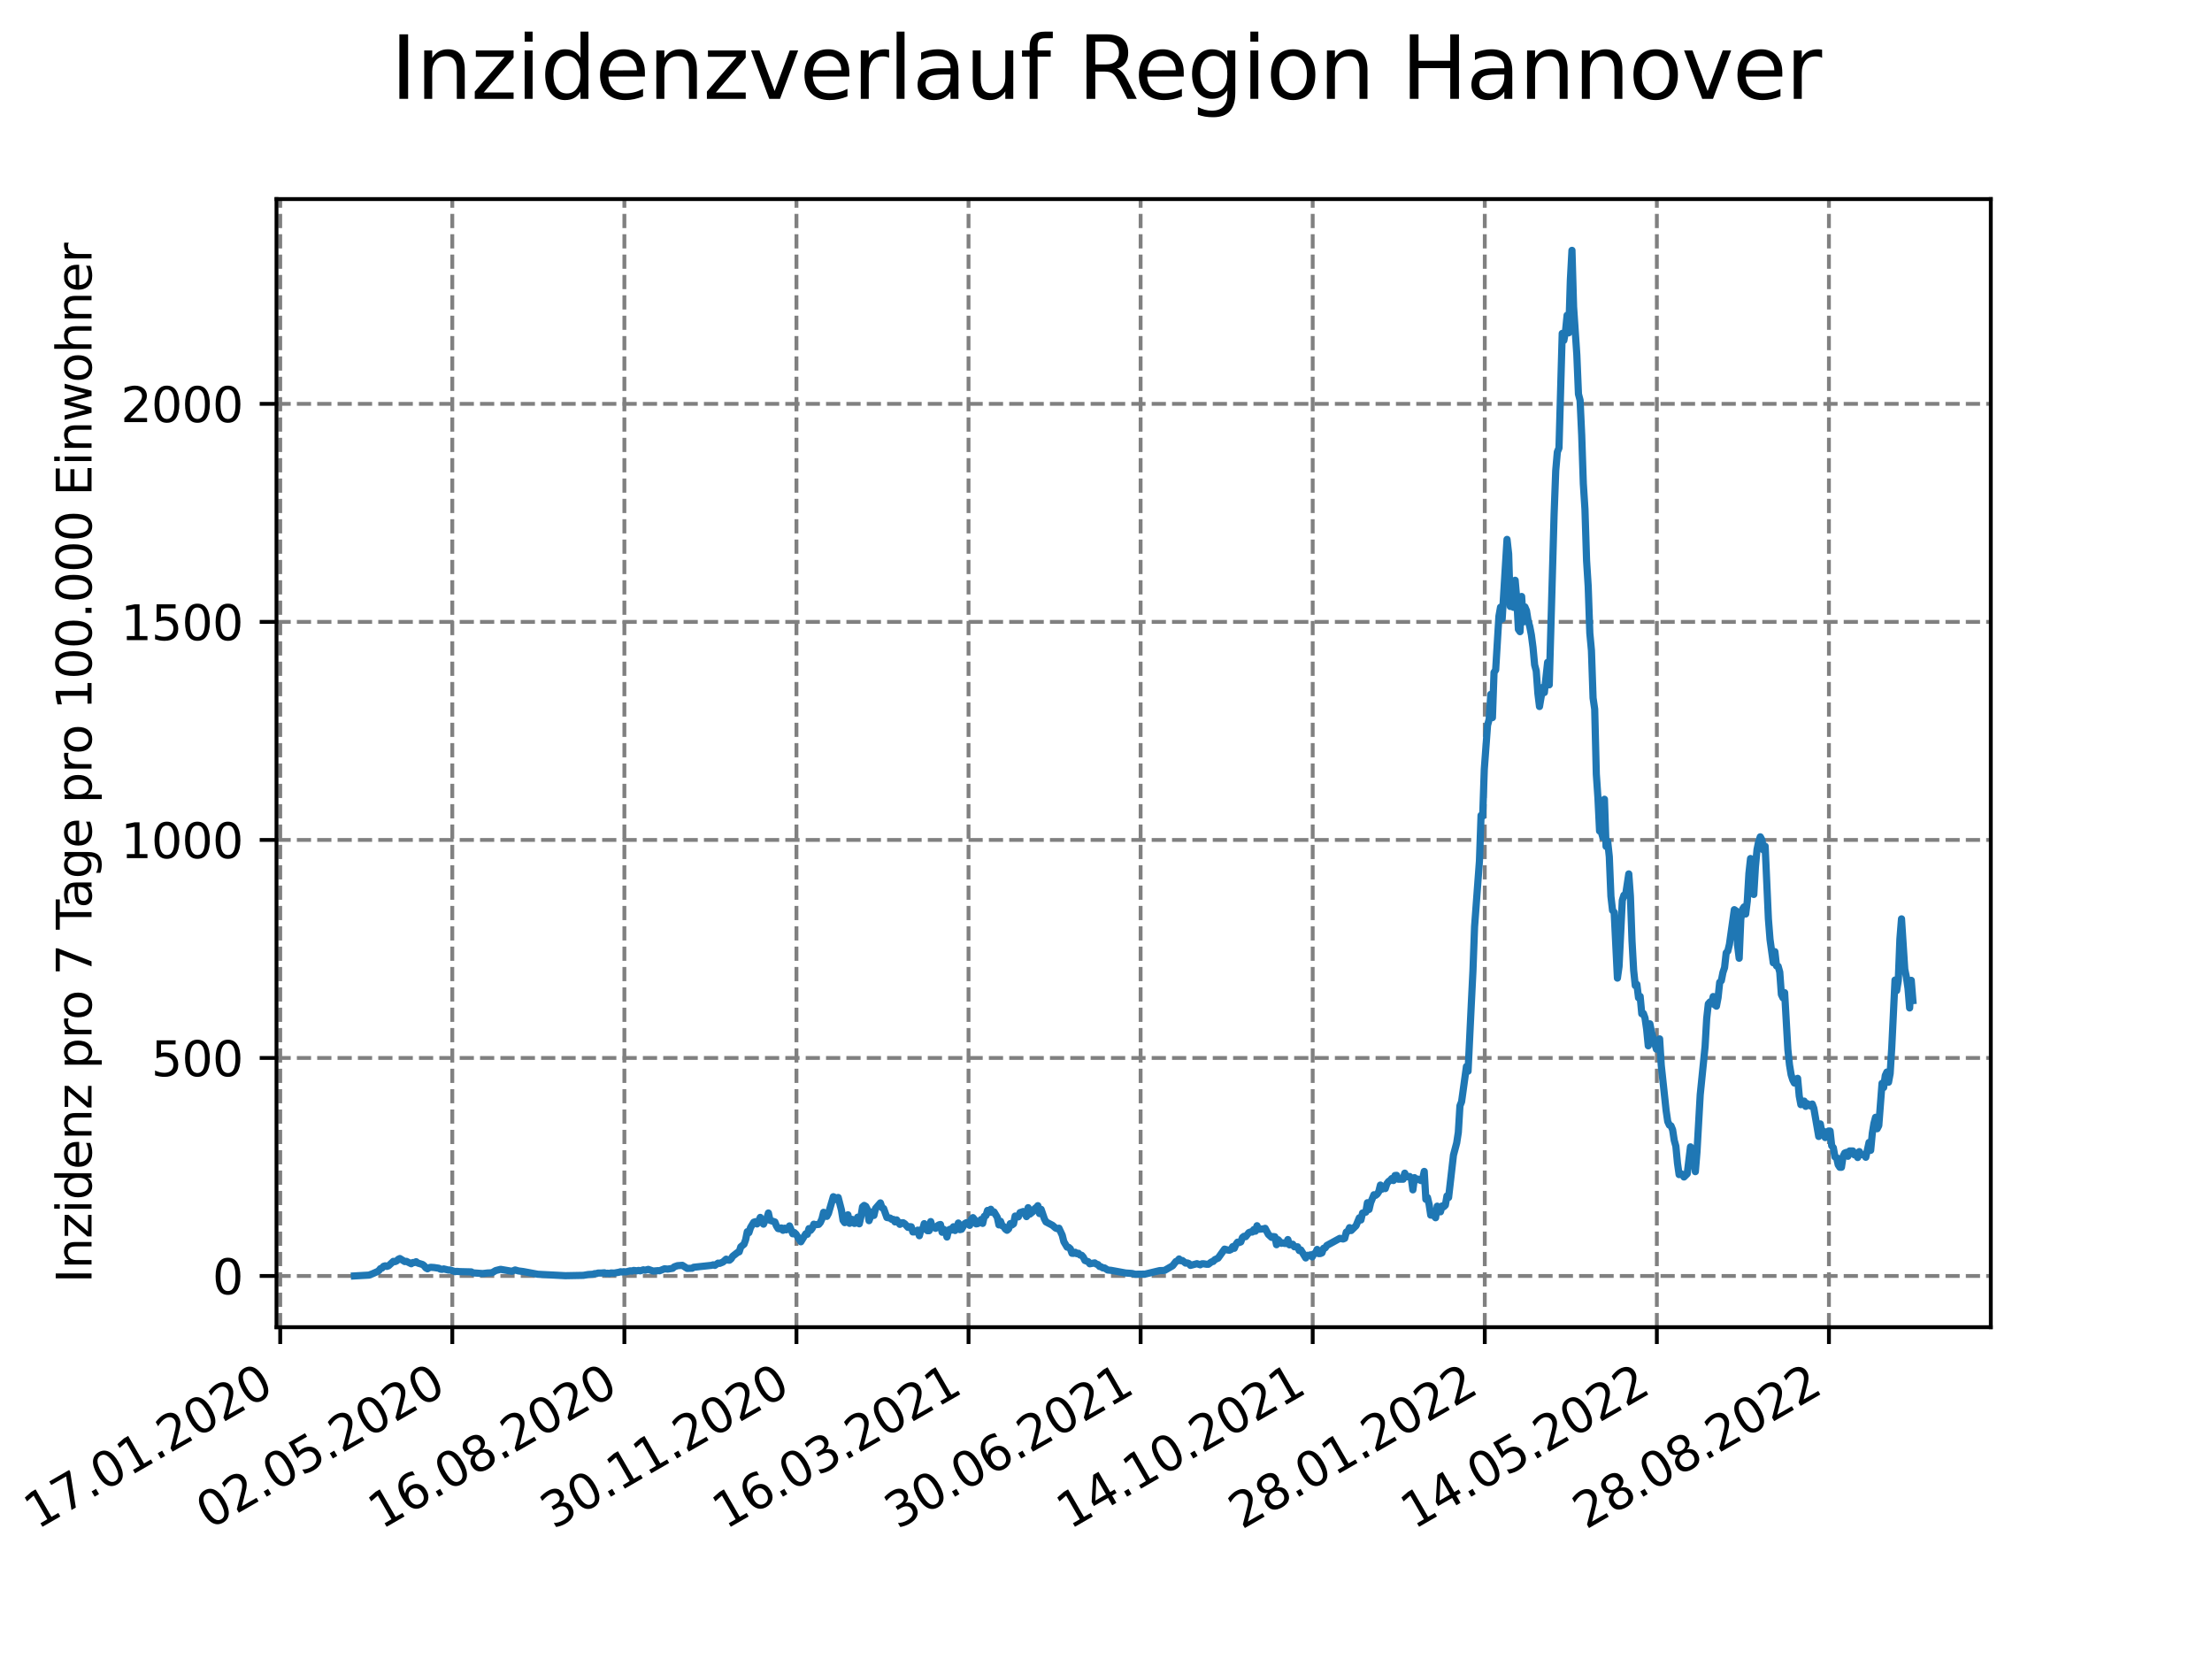 <?xml version="1.0" encoding="utf-8" standalone="no"?>
<!DOCTYPE svg PUBLIC "-//W3C//DTD SVG 1.1//EN"
  "http://www.w3.org/Graphics/SVG/1.1/DTD/svg11.dtd">
<svg xmlns:xlink="http://www.w3.org/1999/xlink" width="460.8pt" height="345.6pt" viewBox="0 0 460.8 345.6" xmlns="http://www.w3.org/2000/svg" version="1.1">
 <defs>
  <style type="text/css">*{stroke-linejoin: round; stroke-linecap: butt}</style>
 </defs>
 <g id="figure_1">
  <g id="patch_1">
   <path d="M 0 345.6 
L 460.8 345.6 
L 460.8 0 
L 0 0 
z
" style="fill: #ffffff"/>
  </g>
  <g id="axes_1">
   <g id="patch_2">
    <path d="M 57.6 276.48 
L 414.72 276.48 
L 414.72 41.472 
L 57.6 41.472 
z
" style="fill: #ffffff"/>
   </g>
   <g id="matplotlib.axis_1">
    <g id="xtick_1">
     <g id="line2d_1">
      <path d="M 58.375 276.48 
L 58.375 41.472 
" clip-path="url(#pacdc69300d)" style="fill: none; stroke-dasharray: 2.96,1.28; stroke-dashoffset: 0; stroke: #808080; stroke-width: 0.8"/>
     </g>
     <g id="line2d_2">
      <defs>
       <path id="m181c0a730f" d="M 0 0 
L 0 3.5 
" style="stroke: #000000; stroke-width: 0.8"/>
      </defs>
      <g>
       <use xlink:href="#m181c0a730f" x="58.375" y="276.48" style="stroke: #000000; stroke-width: 0.8"/>
      </g>
     </g>
     <g id="text_1">
      <!-- 17.01.2020 -->
      <g transform="translate(7.75 318.689) rotate(-30) scale(0.1 -0.1)">
       <defs>
        <path id="DejaVuSans-31" d="M 794 531 
L 1825 531 
L 1825 4091 
L 703 3866 
L 703 4441 
L 1819 4666 
L 2450 4666 
L 2450 531 
L 3481 531 
L 3481 0 
L 794 0 
L 794 531 
z
" transform="scale(0.016)"/>
        <path id="DejaVuSans-37" d="M 525 4666 
L 3525 4666 
L 3525 4397 
L 1831 0 
L 1172 0 
L 2766 4134 
L 525 4134 
L 525 4666 
z
" transform="scale(0.016)"/>
        <path id="DejaVuSans-2e" d="M 684 794 
L 1344 794 
L 1344 0 
L 684 0 
L 684 794 
z
" transform="scale(0.016)"/>
        <path id="DejaVuSans-30" d="M 2034 4250 
Q 1547 4250 1301 3770 
Q 1056 3291 1056 2328 
Q 1056 1369 1301 889 
Q 1547 409 2034 409 
Q 2525 409 2770 889 
Q 3016 1369 3016 2328 
Q 3016 3291 2770 3770 
Q 2525 4250 2034 4250 
z
M 2034 4750 
Q 2819 4750 3233 4129 
Q 3647 3509 3647 2328 
Q 3647 1150 3233 529 
Q 2819 -91 2034 -91 
Q 1250 -91 836 529 
Q 422 1150 422 2328 
Q 422 3509 836 4129 
Q 1250 4750 2034 4750 
z
" transform="scale(0.016)"/>
        <path id="DejaVuSans-32" d="M 1228 531 
L 3431 531 
L 3431 0 
L 469 0 
L 469 531 
Q 828 903 1448 1529 
Q 2069 2156 2228 2338 
Q 2531 2678 2651 2914 
Q 2772 3150 2772 3378 
Q 2772 3750 2511 3984 
Q 2250 4219 1831 4219 
Q 1534 4219 1204 4116 
Q 875 4013 500 3803 
L 500 4441 
Q 881 4594 1212 4672 
Q 1544 4750 1819 4750 
Q 2544 4750 2975 4387 
Q 3406 4025 3406 3419 
Q 3406 3131 3298 2873 
Q 3191 2616 2906 2266 
Q 2828 2175 2409 1742 
Q 1991 1309 1228 531 
z
" transform="scale(0.016)"/>
       </defs>
       <use xlink:href="#DejaVuSans-31"/>
       <use xlink:href="#DejaVuSans-37" x="63.623"/>
       <use xlink:href="#DejaVuSans-2e" x="127.246"/>
       <use xlink:href="#DejaVuSans-30" x="159.033"/>
       <use xlink:href="#DejaVuSans-31" x="222.656"/>
       <use xlink:href="#DejaVuSans-2e" x="286.279"/>
       <use xlink:href="#DejaVuSans-32" x="318.066"/>
       <use xlink:href="#DejaVuSans-30" x="381.689"/>
       <use xlink:href="#DejaVuSans-32" x="445.312"/>
       <use xlink:href="#DejaVuSans-30" x="508.936"/>
      </g>
     </g>
    </g>
    <g id="xtick_2">
     <g id="line2d_3">
      <path d="M 94.222 276.48 
L 94.222 41.472 
" clip-path="url(#pacdc69300d)" style="fill: none; stroke-dasharray: 2.96,1.28; stroke-dashoffset: 0; stroke: #808080; stroke-width: 0.8"/>
     </g>
     <g id="line2d_4">
      <g>
       <use xlink:href="#m181c0a730f" x="94.222" y="276.48" style="stroke: #000000; stroke-width: 0.8"/>
      </g>
     </g>
     <g id="text_2">
      <!-- 02.05.2020 -->
      <g transform="translate(43.597 318.689) rotate(-30) scale(0.1 -0.1)">
       <defs>
        <path id="DejaVuSans-35" d="M 691 4666 
L 3169 4666 
L 3169 4134 
L 1269 4134 
L 1269 2991 
Q 1406 3038 1543 3061 
Q 1681 3084 1819 3084 
Q 2600 3084 3056 2656 
Q 3513 2228 3513 1497 
Q 3513 744 3044 326 
Q 2575 -91 1722 -91 
Q 1428 -91 1123 -41 
Q 819 9 494 109 
L 494 744 
Q 775 591 1075 516 
Q 1375 441 1709 441 
Q 2250 441 2565 725 
Q 2881 1009 2881 1497 
Q 2881 1984 2565 2268 
Q 2250 2553 1709 2553 
Q 1456 2553 1204 2497 
Q 953 2441 691 2322 
L 691 4666 
z
" transform="scale(0.016)"/>
       </defs>
       <use xlink:href="#DejaVuSans-30"/>
       <use xlink:href="#DejaVuSans-32" x="63.623"/>
       <use xlink:href="#DejaVuSans-2e" x="127.246"/>
       <use xlink:href="#DejaVuSans-30" x="159.033"/>
       <use xlink:href="#DejaVuSans-35" x="222.656"/>
       <use xlink:href="#DejaVuSans-2e" x="286.279"/>
       <use xlink:href="#DejaVuSans-32" x="318.066"/>
       <use xlink:href="#DejaVuSans-30" x="381.689"/>
       <use xlink:href="#DejaVuSans-32" x="445.312"/>
       <use xlink:href="#DejaVuSans-30" x="508.936"/>
      </g>
     </g>
    </g>
    <g id="xtick_3">
     <g id="line2d_5">
      <path d="M 130.07 276.48 
L 130.07 41.472 
" clip-path="url(#pacdc69300d)" style="fill: none; stroke-dasharray: 2.96,1.28; stroke-dashoffset: 0; stroke: #808080; stroke-width: 0.8"/>
     </g>
     <g id="line2d_6">
      <g>
       <use xlink:href="#m181c0a730f" x="130.07" y="276.48" style="stroke: #000000; stroke-width: 0.8"/>
      </g>
     </g>
     <g id="text_3">
      <!-- 16.08.2020 -->
      <g transform="translate(79.444 318.689) rotate(-30) scale(0.1 -0.1)">
       <defs>
        <path id="DejaVuSans-36" d="M 2113 2584 
Q 1688 2584 1439 2293 
Q 1191 2003 1191 1497 
Q 1191 994 1439 701 
Q 1688 409 2113 409 
Q 2538 409 2786 701 
Q 3034 994 3034 1497 
Q 3034 2003 2786 2293 
Q 2538 2584 2113 2584 
z
M 3366 4563 
L 3366 3988 
Q 3128 4100 2886 4159 
Q 2644 4219 2406 4219 
Q 1781 4219 1451 3797 
Q 1122 3375 1075 2522 
Q 1259 2794 1537 2939 
Q 1816 3084 2150 3084 
Q 2853 3084 3261 2657 
Q 3669 2231 3669 1497 
Q 3669 778 3244 343 
Q 2819 -91 2113 -91 
Q 1303 -91 875 529 
Q 447 1150 447 2328 
Q 447 3434 972 4092 
Q 1497 4750 2381 4750 
Q 2619 4750 2861 4703 
Q 3103 4656 3366 4563 
z
" transform="scale(0.016)"/>
        <path id="DejaVuSans-38" d="M 2034 2216 
Q 1584 2216 1326 1975 
Q 1069 1734 1069 1313 
Q 1069 891 1326 650 
Q 1584 409 2034 409 
Q 2484 409 2743 651 
Q 3003 894 3003 1313 
Q 3003 1734 2745 1975 
Q 2488 2216 2034 2216 
z
M 1403 2484 
Q 997 2584 770 2862 
Q 544 3141 544 3541 
Q 544 4100 942 4425 
Q 1341 4750 2034 4750 
Q 2731 4750 3128 4425 
Q 3525 4100 3525 3541 
Q 3525 3141 3298 2862 
Q 3072 2584 2669 2484 
Q 3125 2378 3379 2068 
Q 3634 1759 3634 1313 
Q 3634 634 3220 271 
Q 2806 -91 2034 -91 
Q 1263 -91 848 271 
Q 434 634 434 1313 
Q 434 1759 690 2068 
Q 947 2378 1403 2484 
z
M 1172 3481 
Q 1172 3119 1398 2916 
Q 1625 2713 2034 2713 
Q 2441 2713 2670 2916 
Q 2900 3119 2900 3481 
Q 2900 3844 2670 4047 
Q 2441 4250 2034 4250 
Q 1625 4250 1398 4047 
Q 1172 3844 1172 3481 
z
" transform="scale(0.016)"/>
       </defs>
       <use xlink:href="#DejaVuSans-31"/>
       <use xlink:href="#DejaVuSans-36" x="63.623"/>
       <use xlink:href="#DejaVuSans-2e" x="127.246"/>
       <use xlink:href="#DejaVuSans-30" x="159.033"/>
       <use xlink:href="#DejaVuSans-38" x="222.656"/>
       <use xlink:href="#DejaVuSans-2e" x="286.279"/>
       <use xlink:href="#DejaVuSans-32" x="318.066"/>
       <use xlink:href="#DejaVuSans-30" x="381.689"/>
       <use xlink:href="#DejaVuSans-32" x="445.312"/>
       <use xlink:href="#DejaVuSans-30" x="508.936"/>
      </g>
     </g>
    </g>
    <g id="xtick_4">
     <g id="line2d_7">
      <path d="M 165.917 276.48 
L 165.917 41.472 
" clip-path="url(#pacdc69300d)" style="fill: none; stroke-dasharray: 2.96,1.28; stroke-dashoffset: 0; stroke: #808080; stroke-width: 0.8"/>
     </g>
     <g id="line2d_8">
      <g>
       <use xlink:href="#m181c0a730f" x="165.917" y="276.48" style="stroke: #000000; stroke-width: 0.8"/>
      </g>
     </g>
     <g id="text_4">
      <!-- 30.11.2020 -->
      <g transform="translate(115.292 318.689) rotate(-30) scale(0.1 -0.1)">
       <defs>
        <path id="DejaVuSans-33" d="M 2597 2516 
Q 3050 2419 3304 2112 
Q 3559 1806 3559 1356 
Q 3559 666 3084 287 
Q 2609 -91 1734 -91 
Q 1441 -91 1130 -33 
Q 819 25 488 141 
L 488 750 
Q 750 597 1062 519 
Q 1375 441 1716 441 
Q 2309 441 2620 675 
Q 2931 909 2931 1356 
Q 2931 1769 2642 2001 
Q 2353 2234 1838 2234 
L 1294 2234 
L 1294 2753 
L 1863 2753 
Q 2328 2753 2575 2939 
Q 2822 3125 2822 3475 
Q 2822 3834 2567 4026 
Q 2313 4219 1838 4219 
Q 1578 4219 1281 4162 
Q 984 4106 628 3988 
L 628 4550 
Q 988 4650 1302 4700 
Q 1616 4750 1894 4750 
Q 2613 4750 3031 4423 
Q 3450 4097 3450 3541 
Q 3450 3153 3228 2886 
Q 3006 2619 2597 2516 
z
" transform="scale(0.016)"/>
       </defs>
       <use xlink:href="#DejaVuSans-33"/>
       <use xlink:href="#DejaVuSans-30" x="63.623"/>
       <use xlink:href="#DejaVuSans-2e" x="127.246"/>
       <use xlink:href="#DejaVuSans-31" x="159.033"/>
       <use xlink:href="#DejaVuSans-31" x="222.656"/>
       <use xlink:href="#DejaVuSans-2e" x="286.279"/>
       <use xlink:href="#DejaVuSans-32" x="318.066"/>
       <use xlink:href="#DejaVuSans-30" x="381.689"/>
       <use xlink:href="#DejaVuSans-32" x="445.312"/>
       <use xlink:href="#DejaVuSans-30" x="508.936"/>
      </g>
     </g>
    </g>
    <g id="xtick_5">
     <g id="line2d_9">
      <path d="M 201.764 276.48 
L 201.764 41.472 
" clip-path="url(#pacdc69300d)" style="fill: none; stroke-dasharray: 2.96,1.28; stroke-dashoffset: 0; stroke: #808080; stroke-width: 0.8"/>
     </g>
     <g id="line2d_10">
      <g>
       <use xlink:href="#m181c0a730f" x="201.764" y="276.48" style="stroke: #000000; stroke-width: 0.8"/>
      </g>
     </g>
     <g id="text_5">
      <!-- 16.03.2021 -->
      <g transform="translate(151.139 318.689) rotate(-30) scale(0.1 -0.1)">
       <use xlink:href="#DejaVuSans-31"/>
       <use xlink:href="#DejaVuSans-36" x="63.623"/>
       <use xlink:href="#DejaVuSans-2e" x="127.246"/>
       <use xlink:href="#DejaVuSans-30" x="159.033"/>
       <use xlink:href="#DejaVuSans-33" x="222.656"/>
       <use xlink:href="#DejaVuSans-2e" x="286.279"/>
       <use xlink:href="#DejaVuSans-32" x="318.066"/>
       <use xlink:href="#DejaVuSans-30" x="381.689"/>
       <use xlink:href="#DejaVuSans-32" x="445.312"/>
       <use xlink:href="#DejaVuSans-31" x="508.936"/>
      </g>
     </g>
    </g>
    <g id="xtick_6">
     <g id="line2d_11">
      <path d="M 237.611 276.48 
L 237.611 41.472 
" clip-path="url(#pacdc69300d)" style="fill: none; stroke-dasharray: 2.96,1.28; stroke-dashoffset: 0; stroke: #808080; stroke-width: 0.8"/>
     </g>
     <g id="line2d_12">
      <g>
       <use xlink:href="#m181c0a730f" x="237.611" y="276.48" style="stroke: #000000; stroke-width: 0.8"/>
      </g>
     </g>
     <g id="text_6">
      <!-- 30.06.2021 -->
      <g transform="translate(186.986 318.689) rotate(-30) scale(0.1 -0.1)">
       <use xlink:href="#DejaVuSans-33"/>
       <use xlink:href="#DejaVuSans-30" x="63.623"/>
       <use xlink:href="#DejaVuSans-2e" x="127.246"/>
       <use xlink:href="#DejaVuSans-30" x="159.033"/>
       <use xlink:href="#DejaVuSans-36" x="222.656"/>
       <use xlink:href="#DejaVuSans-2e" x="286.279"/>
       <use xlink:href="#DejaVuSans-32" x="318.066"/>
       <use xlink:href="#DejaVuSans-30" x="381.689"/>
       <use xlink:href="#DejaVuSans-32" x="445.312"/>
       <use xlink:href="#DejaVuSans-31" x="508.936"/>
      </g>
     </g>
    </g>
    <g id="xtick_7">
     <g id="line2d_13">
      <path d="M 273.459 276.48 
L 273.459 41.472 
" clip-path="url(#pacdc69300d)" style="fill: none; stroke-dasharray: 2.96,1.28; stroke-dashoffset: 0; stroke: #808080; stroke-width: 0.8"/>
     </g>
     <g id="line2d_14">
      <g>
       <use xlink:href="#m181c0a730f" x="273.459" y="276.48" style="stroke: #000000; stroke-width: 0.8"/>
      </g>
     </g>
     <g id="text_7">
      <!-- 14.10.2021 -->
      <g transform="translate(222.833 318.689) rotate(-30) scale(0.1 -0.1)">
       <defs>
        <path id="DejaVuSans-34" d="M 2419 4116 
L 825 1625 
L 2419 1625 
L 2419 4116 
z
M 2253 4666 
L 3047 4666 
L 3047 1625 
L 3713 1625 
L 3713 1100 
L 3047 1100 
L 3047 0 
L 2419 0 
L 2419 1100 
L 313 1100 
L 313 1709 
L 2253 4666 
z
" transform="scale(0.016)"/>
       </defs>
       <use xlink:href="#DejaVuSans-31"/>
       <use xlink:href="#DejaVuSans-34" x="63.623"/>
       <use xlink:href="#DejaVuSans-2e" x="127.246"/>
       <use xlink:href="#DejaVuSans-31" x="159.033"/>
       <use xlink:href="#DejaVuSans-30" x="222.656"/>
       <use xlink:href="#DejaVuSans-2e" x="286.279"/>
       <use xlink:href="#DejaVuSans-32" x="318.066"/>
       <use xlink:href="#DejaVuSans-30" x="381.689"/>
       <use xlink:href="#DejaVuSans-32" x="445.312"/>
       <use xlink:href="#DejaVuSans-31" x="508.936"/>
      </g>
     </g>
    </g>
    <g id="xtick_8">
     <g id="line2d_15">
      <path d="M 309.306 276.48 
L 309.306 41.472 
" clip-path="url(#pacdc69300d)" style="fill: none; stroke-dasharray: 2.96,1.28; stroke-dashoffset: 0; stroke: #808080; stroke-width: 0.8"/>
     </g>
     <g id="line2d_16">
      <g>
       <use xlink:href="#m181c0a730f" x="309.306" y="276.48" style="stroke: #000000; stroke-width: 0.8"/>
      </g>
     </g>
     <g id="text_8">
      <!-- 28.01.2022 -->
      <g transform="translate(258.681 318.689) rotate(-30) scale(0.1 -0.1)">
       <use xlink:href="#DejaVuSans-32"/>
       <use xlink:href="#DejaVuSans-38" x="63.623"/>
       <use xlink:href="#DejaVuSans-2e" x="127.246"/>
       <use xlink:href="#DejaVuSans-30" x="159.033"/>
       <use xlink:href="#DejaVuSans-31" x="222.656"/>
       <use xlink:href="#DejaVuSans-2e" x="286.279"/>
       <use xlink:href="#DejaVuSans-32" x="318.066"/>
       <use xlink:href="#DejaVuSans-30" x="381.689"/>
       <use xlink:href="#DejaVuSans-32" x="445.312"/>
       <use xlink:href="#DejaVuSans-32" x="508.936"/>
      </g>
     </g>
    </g>
    <g id="xtick_9">
     <g id="line2d_17">
      <path d="M 345.153 276.48 
L 345.153 41.472 
" clip-path="url(#pacdc69300d)" style="fill: none; stroke-dasharray: 2.96,1.28; stroke-dashoffset: 0; stroke: #808080; stroke-width: 0.8"/>
     </g>
     <g id="line2d_18">
      <g>
       <use xlink:href="#m181c0a730f" x="345.153" y="276.48" style="stroke: #000000; stroke-width: 0.8"/>
      </g>
     </g>
     <g id="text_9">
      <!-- 14.05.2022 -->
      <g transform="translate(294.528 318.689) rotate(-30) scale(0.1 -0.1)">
       <use xlink:href="#DejaVuSans-31"/>
       <use xlink:href="#DejaVuSans-34" x="63.623"/>
       <use xlink:href="#DejaVuSans-2e" x="127.246"/>
       <use xlink:href="#DejaVuSans-30" x="159.033"/>
       <use xlink:href="#DejaVuSans-35" x="222.656"/>
       <use xlink:href="#DejaVuSans-2e" x="286.279"/>
       <use xlink:href="#DejaVuSans-32" x="318.066"/>
       <use xlink:href="#DejaVuSans-30" x="381.689"/>
       <use xlink:href="#DejaVuSans-32" x="445.312"/>
       <use xlink:href="#DejaVuSans-32" x="508.936"/>
      </g>
     </g>
    </g>
    <g id="xtick_10">
     <g id="line2d_19">
      <path d="M 381 276.48 
L 381 41.472 
" clip-path="url(#pacdc69300d)" style="fill: none; stroke-dasharray: 2.96,1.28; stroke-dashoffset: 0; stroke: #808080; stroke-width: 0.8"/>
     </g>
     <g id="line2d_20">
      <g>
       <use xlink:href="#m181c0a730f" x="381" y="276.48" style="stroke: #000000; stroke-width: 0.8"/>
      </g>
     </g>
     <g id="text_10">
      <!-- 28.08.2022 -->
      <g transform="translate(330.375 318.689) rotate(-30) scale(0.1 -0.1)">
       <use xlink:href="#DejaVuSans-32"/>
       <use xlink:href="#DejaVuSans-38" x="63.623"/>
       <use xlink:href="#DejaVuSans-2e" x="127.246"/>
       <use xlink:href="#DejaVuSans-30" x="159.033"/>
       <use xlink:href="#DejaVuSans-38" x="222.656"/>
       <use xlink:href="#DejaVuSans-2e" x="286.279"/>
       <use xlink:href="#DejaVuSans-32" x="318.066"/>
       <use xlink:href="#DejaVuSans-30" x="381.689"/>
       <use xlink:href="#DejaVuSans-32" x="445.312"/>
       <use xlink:href="#DejaVuSans-32" x="508.936"/>
      </g>
     </g>
    </g>
   </g>
   <g id="matplotlib.axis_2">
    <g id="ytick_1">
     <g id="line2d_21">
      <path d="M 57.6 265.806 
L 414.72 265.806 
" clip-path="url(#pacdc69300d)" style="fill: none; stroke-dasharray: 2.96,1.28; stroke-dashoffset: 0; stroke: #808080; stroke-width: 0.8"/>
     </g>
     <g id="line2d_22">
      <defs>
       <path id="mde9d8dedcc" d="M 0 0 
L -3.5 0 
" style="stroke: #000000; stroke-width: 0.8"/>
      </defs>
      <g>
       <use xlink:href="#mde9d8dedcc" x="57.6" y="265.806" style="stroke: #000000; stroke-width: 0.8"/>
      </g>
     </g>
     <g id="text_11">
      <!-- 0 -->
      <g transform="translate(44.237 269.605) scale(0.1 -0.1)">
       <use xlink:href="#DejaVuSans-30"/>
      </g>
     </g>
    </g>
    <g id="ytick_2">
     <g id="line2d_23">
      <path d="M 57.6 220.388 
L 414.72 220.388 
" clip-path="url(#pacdc69300d)" style="fill: none; stroke-dasharray: 2.96,1.28; stroke-dashoffset: 0; stroke: #808080; stroke-width: 0.8"/>
     </g>
     <g id="line2d_24">
      <g>
       <use xlink:href="#mde9d8dedcc" x="57.6" y="220.388" style="stroke: #000000; stroke-width: 0.8"/>
      </g>
     </g>
     <g id="text_12">
      <!-- 500 -->
      <g transform="translate(31.512 224.187) scale(0.1 -0.1)">
       <use xlink:href="#DejaVuSans-35"/>
       <use xlink:href="#DejaVuSans-30" x="63.623"/>
       <use xlink:href="#DejaVuSans-30" x="127.246"/>
      </g>
     </g>
    </g>
    <g id="ytick_3">
     <g id="line2d_25">
      <path d="M 57.6 174.97 
L 414.72 174.97 
" clip-path="url(#pacdc69300d)" style="fill: none; stroke-dasharray: 2.96,1.28; stroke-dashoffset: 0; stroke: #808080; stroke-width: 0.8"/>
     </g>
     <g id="line2d_26">
      <g>
       <use xlink:href="#mde9d8dedcc" x="57.6" y="174.97" style="stroke: #000000; stroke-width: 0.8"/>
      </g>
     </g>
     <g id="text_13">
      <!-- 1000 -->
      <g transform="translate(25.15 178.769) scale(0.1 -0.1)">
       <use xlink:href="#DejaVuSans-31"/>
       <use xlink:href="#DejaVuSans-30" x="63.623"/>
       <use xlink:href="#DejaVuSans-30" x="127.246"/>
       <use xlink:href="#DejaVuSans-30" x="190.869"/>
      </g>
     </g>
    </g>
    <g id="ytick_4">
     <g id="line2d_27">
      <path d="M 57.6 129.552 
L 414.72 129.552 
" clip-path="url(#pacdc69300d)" style="fill: none; stroke-dasharray: 2.96,1.28; stroke-dashoffset: 0; stroke: #808080; stroke-width: 0.8"/>
     </g>
     <g id="line2d_28">
      <g>
       <use xlink:href="#mde9d8dedcc" x="57.6" y="129.552" style="stroke: #000000; stroke-width: 0.8"/>
      </g>
     </g>
     <g id="text_14">
      <!-- 1500 -->
      <g transform="translate(25.15 133.351) scale(0.1 -0.1)">
       <use xlink:href="#DejaVuSans-31"/>
       <use xlink:href="#DejaVuSans-35" x="63.623"/>
       <use xlink:href="#DejaVuSans-30" x="127.246"/>
       <use xlink:href="#DejaVuSans-30" x="190.869"/>
      </g>
     </g>
    </g>
    <g id="ytick_5">
     <g id="line2d_29">
      <path d="M 57.6 84.134 
L 414.72 84.134 
" clip-path="url(#pacdc69300d)" style="fill: none; stroke-dasharray: 2.96,1.28; stroke-dashoffset: 0; stroke: #808080; stroke-width: 0.8"/>
     </g>
     <g id="line2d_30">
      <g>
       <use xlink:href="#mde9d8dedcc" x="57.6" y="84.134" style="stroke: #000000; stroke-width: 0.8"/>
      </g>
     </g>
     <g id="text_15">
      <!-- 2000 -->
      <g transform="translate(25.15 87.933) scale(0.1 -0.1)">
       <use xlink:href="#DejaVuSans-32"/>
       <use xlink:href="#DejaVuSans-30" x="63.623"/>
       <use xlink:href="#DejaVuSans-30" x="127.246"/>
       <use xlink:href="#DejaVuSans-30" x="190.869"/>
      </g>
     </g>
    </g>
    <g id="text_16">
     <!-- Inzidenz pro 7 Tage pro 100.000 Einwohner -->
     <g transform="translate(19.07 267.301) rotate(-90) scale(0.1 -0.1)">
      <defs>
       <path id="DejaVuSans-49" d="M 628 4666 
L 1259 4666 
L 1259 0 
L 628 0 
L 628 4666 
z
" transform="scale(0.016)"/>
       <path id="DejaVuSans-6e" d="M 3513 2113 
L 3513 0 
L 2938 0 
L 2938 2094 
Q 2938 2591 2744 2837 
Q 2550 3084 2163 3084 
Q 1697 3084 1428 2787 
Q 1159 2491 1159 1978 
L 1159 0 
L 581 0 
L 581 3500 
L 1159 3500 
L 1159 2956 
Q 1366 3272 1645 3428 
Q 1925 3584 2291 3584 
Q 2894 3584 3203 3211 
Q 3513 2838 3513 2113 
z
" transform="scale(0.016)"/>
       <path id="DejaVuSans-7a" d="M 353 3500 
L 3084 3500 
L 3084 2975 
L 922 459 
L 3084 459 
L 3084 0 
L 275 0 
L 275 525 
L 2438 3041 
L 353 3041 
L 353 3500 
z
" transform="scale(0.016)"/>
       <path id="DejaVuSans-69" d="M 603 3500 
L 1178 3500 
L 1178 0 
L 603 0 
L 603 3500 
z
M 603 4863 
L 1178 4863 
L 1178 4134 
L 603 4134 
L 603 4863 
z
" transform="scale(0.016)"/>
       <path id="DejaVuSans-64" d="M 2906 2969 
L 2906 4863 
L 3481 4863 
L 3481 0 
L 2906 0 
L 2906 525 
Q 2725 213 2448 61 
Q 2172 -91 1784 -91 
Q 1150 -91 751 415 
Q 353 922 353 1747 
Q 353 2572 751 3078 
Q 1150 3584 1784 3584 
Q 2172 3584 2448 3432 
Q 2725 3281 2906 2969 
z
M 947 1747 
Q 947 1113 1208 752 
Q 1469 391 1925 391 
Q 2381 391 2643 752 
Q 2906 1113 2906 1747 
Q 2906 2381 2643 2742 
Q 2381 3103 1925 3103 
Q 1469 3103 1208 2742 
Q 947 2381 947 1747 
z
" transform="scale(0.016)"/>
       <path id="DejaVuSans-65" d="M 3597 1894 
L 3597 1613 
L 953 1613 
Q 991 1019 1311 708 
Q 1631 397 2203 397 
Q 2534 397 2845 478 
Q 3156 559 3463 722 
L 3463 178 
Q 3153 47 2828 -22 
Q 2503 -91 2169 -91 
Q 1331 -91 842 396 
Q 353 884 353 1716 
Q 353 2575 817 3079 
Q 1281 3584 2069 3584 
Q 2775 3584 3186 3129 
Q 3597 2675 3597 1894 
z
M 3022 2063 
Q 3016 2534 2758 2815 
Q 2500 3097 2075 3097 
Q 1594 3097 1305 2825 
Q 1016 2553 972 2059 
L 3022 2063 
z
" transform="scale(0.016)"/>
       <path id="DejaVuSans-20" transform="scale(0.016)"/>
       <path id="DejaVuSans-70" d="M 1159 525 
L 1159 -1331 
L 581 -1331 
L 581 3500 
L 1159 3500 
L 1159 2969 
Q 1341 3281 1617 3432 
Q 1894 3584 2278 3584 
Q 2916 3584 3314 3078 
Q 3713 2572 3713 1747 
Q 3713 922 3314 415 
Q 2916 -91 2278 -91 
Q 1894 -91 1617 61 
Q 1341 213 1159 525 
z
M 3116 1747 
Q 3116 2381 2855 2742 
Q 2594 3103 2138 3103 
Q 1681 3103 1420 2742 
Q 1159 2381 1159 1747 
Q 1159 1113 1420 752 
Q 1681 391 2138 391 
Q 2594 391 2855 752 
Q 3116 1113 3116 1747 
z
" transform="scale(0.016)"/>
       <path id="DejaVuSans-72" d="M 2631 2963 
Q 2534 3019 2420 3045 
Q 2306 3072 2169 3072 
Q 1681 3072 1420 2755 
Q 1159 2438 1159 1844 
L 1159 0 
L 581 0 
L 581 3500 
L 1159 3500 
L 1159 2956 
Q 1341 3275 1631 3429 
Q 1922 3584 2338 3584 
Q 2397 3584 2469 3576 
Q 2541 3569 2628 3553 
L 2631 2963 
z
" transform="scale(0.016)"/>
       <path id="DejaVuSans-6f" d="M 1959 3097 
Q 1497 3097 1228 2736 
Q 959 2375 959 1747 
Q 959 1119 1226 758 
Q 1494 397 1959 397 
Q 2419 397 2687 759 
Q 2956 1122 2956 1747 
Q 2956 2369 2687 2733 
Q 2419 3097 1959 3097 
z
M 1959 3584 
Q 2709 3584 3137 3096 
Q 3566 2609 3566 1747 
Q 3566 888 3137 398 
Q 2709 -91 1959 -91 
Q 1206 -91 779 398 
Q 353 888 353 1747 
Q 353 2609 779 3096 
Q 1206 3584 1959 3584 
z
" transform="scale(0.016)"/>
       <path id="DejaVuSans-54" d="M -19 4666 
L 3928 4666 
L 3928 4134 
L 2272 4134 
L 2272 0 
L 1638 0 
L 1638 4134 
L -19 4134 
L -19 4666 
z
" transform="scale(0.016)"/>
       <path id="DejaVuSans-61" d="M 2194 1759 
Q 1497 1759 1228 1600 
Q 959 1441 959 1056 
Q 959 750 1161 570 
Q 1363 391 1709 391 
Q 2188 391 2477 730 
Q 2766 1069 2766 1631 
L 2766 1759 
L 2194 1759 
z
M 3341 1997 
L 3341 0 
L 2766 0 
L 2766 531 
Q 2569 213 2275 61 
Q 1981 -91 1556 -91 
Q 1019 -91 701 211 
Q 384 513 384 1019 
Q 384 1609 779 1909 
Q 1175 2209 1959 2209 
L 2766 2209 
L 2766 2266 
Q 2766 2663 2505 2880 
Q 2244 3097 1772 3097 
Q 1472 3097 1187 3025 
Q 903 2953 641 2809 
L 641 3341 
Q 956 3463 1253 3523 
Q 1550 3584 1831 3584 
Q 2591 3584 2966 3190 
Q 3341 2797 3341 1997 
z
" transform="scale(0.016)"/>
       <path id="DejaVuSans-67" d="M 2906 1791 
Q 2906 2416 2648 2759 
Q 2391 3103 1925 3103 
Q 1463 3103 1205 2759 
Q 947 2416 947 1791 
Q 947 1169 1205 825 
Q 1463 481 1925 481 
Q 2391 481 2648 825 
Q 2906 1169 2906 1791 
z
M 3481 434 
Q 3481 -459 3084 -895 
Q 2688 -1331 1869 -1331 
Q 1566 -1331 1297 -1286 
Q 1028 -1241 775 -1147 
L 775 -588 
Q 1028 -725 1275 -790 
Q 1522 -856 1778 -856 
Q 2344 -856 2625 -561 
Q 2906 -266 2906 331 
L 2906 616 
Q 2728 306 2450 153 
Q 2172 0 1784 0 
Q 1141 0 747 490 
Q 353 981 353 1791 
Q 353 2603 747 3093 
Q 1141 3584 1784 3584 
Q 2172 3584 2450 3431 
Q 2728 3278 2906 2969 
L 2906 3500 
L 3481 3500 
L 3481 434 
z
" transform="scale(0.016)"/>
       <path id="DejaVuSans-45" d="M 628 4666 
L 3578 4666 
L 3578 4134 
L 1259 4134 
L 1259 2753 
L 3481 2753 
L 3481 2222 
L 1259 2222 
L 1259 531 
L 3634 531 
L 3634 0 
L 628 0 
L 628 4666 
z
" transform="scale(0.016)"/>
       <path id="DejaVuSans-77" d="M 269 3500 
L 844 3500 
L 1563 769 
L 2278 3500 
L 2956 3500 
L 3675 769 
L 4391 3500 
L 4966 3500 
L 4050 0 
L 3372 0 
L 2619 2869 
L 1863 0 
L 1184 0 
L 269 3500 
z
" transform="scale(0.016)"/>
       <path id="DejaVuSans-68" d="M 3513 2113 
L 3513 0 
L 2938 0 
L 2938 2094 
Q 2938 2591 2744 2837 
Q 2550 3084 2163 3084 
Q 1697 3084 1428 2787 
Q 1159 2491 1159 1978 
L 1159 0 
L 581 0 
L 581 4863 
L 1159 4863 
L 1159 2956 
Q 1366 3272 1645 3428 
Q 1925 3584 2291 3584 
Q 2894 3584 3203 3211 
Q 3513 2838 3513 2113 
z
" transform="scale(0.016)"/>
      </defs>
      <use xlink:href="#DejaVuSans-49"/>
      <use xlink:href="#DejaVuSans-6e" x="29.492"/>
      <use xlink:href="#DejaVuSans-7a" x="92.871"/>
      <use xlink:href="#DejaVuSans-69" x="145.361"/>
      <use xlink:href="#DejaVuSans-64" x="173.145"/>
      <use xlink:href="#DejaVuSans-65" x="236.621"/>
      <use xlink:href="#DejaVuSans-6e" x="298.145"/>
      <use xlink:href="#DejaVuSans-7a" x="361.523"/>
      <use xlink:href="#DejaVuSans-20" x="414.014"/>
      <use xlink:href="#DejaVuSans-70" x="445.801"/>
      <use xlink:href="#DejaVuSans-72" x="509.277"/>
      <use xlink:href="#DejaVuSans-6f" x="548.141"/>
      <use xlink:href="#DejaVuSans-20" x="609.322"/>
      <use xlink:href="#DejaVuSans-37" x="641.109"/>
      <use xlink:href="#DejaVuSans-20" x="704.732"/>
      <use xlink:href="#DejaVuSans-54" x="736.52"/>
      <use xlink:href="#DejaVuSans-61" x="781.104"/>
      <use xlink:href="#DejaVuSans-67" x="842.383"/>
      <use xlink:href="#DejaVuSans-65" x="905.859"/>
      <use xlink:href="#DejaVuSans-20" x="967.383"/>
      <use xlink:href="#DejaVuSans-70" x="999.17"/>
      <use xlink:href="#DejaVuSans-72" x="1062.646"/>
      <use xlink:href="#DejaVuSans-6f" x="1101.51"/>
      <use xlink:href="#DejaVuSans-20" x="1162.691"/>
      <use xlink:href="#DejaVuSans-31" x="1194.479"/>
      <use xlink:href="#DejaVuSans-30" x="1258.102"/>
      <use xlink:href="#DejaVuSans-30" x="1321.725"/>
      <use xlink:href="#DejaVuSans-2e" x="1385.348"/>
      <use xlink:href="#DejaVuSans-30" x="1417.135"/>
      <use xlink:href="#DejaVuSans-30" x="1480.758"/>
      <use xlink:href="#DejaVuSans-30" x="1544.381"/>
      <use xlink:href="#DejaVuSans-20" x="1608.004"/>
      <use xlink:href="#DejaVuSans-45" x="1639.791"/>
      <use xlink:href="#DejaVuSans-69" x="1702.975"/>
      <use xlink:href="#DejaVuSans-6e" x="1730.758"/>
      <use xlink:href="#DejaVuSans-77" x="1794.137"/>
      <use xlink:href="#DejaVuSans-6f" x="1875.924"/>
      <use xlink:href="#DejaVuSans-68" x="1937.105"/>
      <use xlink:href="#DejaVuSans-6e" x="2000.484"/>
      <use xlink:href="#DejaVuSans-65" x="2063.863"/>
      <use xlink:href="#DejaVuSans-72" x="2125.387"/>
     </g>
    </g>
   </g>
   <g id="line2d_31">
    <path d="M 73.833 265.798 
L 76.876 265.625 
L 77.553 265.366 
L 78.567 264.919 
L 78.905 264.714 
L 79.244 264.283 
L 79.582 264.165 
L 79.92 263.788 
L 80.258 263.694 
L 80.596 263.812 
L 80.935 263.694 
L 81.949 262.76 
L 82.287 262.823 
L 82.625 262.681 
L 82.964 262.336 
L 83.302 262.179 
L 84.316 262.807 
L 84.655 262.76 
L 85.669 263.262 
L 86.007 263.011 
L 86.345 263.011 
L 86.684 262.838 
L 87.022 263.113 
L 88.036 263.419 
L 88.375 263.694 
L 88.713 264.126 
L 89.051 264.314 
L 89.389 264.086 
L 89.727 264 
L 90.404 264.047 
L 91.418 264.196 
L 91.756 264.393 
L 92.095 264.432 
L 92.433 264.338 
L 93.447 264.581 
L 93.785 264.557 
L 94.8 264.903 
L 95.138 264.848 
L 95.815 264.903 
L 98.182 264.958 
L 98.52 265.162 
L 100.549 265.303 
L 101.564 265.186 
L 102.24 265.154 
L 102.578 265.091 
L 103.255 264.683 
L 104.269 264.424 
L 106.636 264.832 
L 107.313 264.557 
L 107.989 264.754 
L 109.004 264.887 
L 112.047 265.452 
L 117.796 265.751 
L 121.516 265.68 
L 122.531 265.507 
L 123.545 265.445 
L 123.884 265.319 
L 124.222 265.327 
L 124.56 265.201 
L 125.236 265.201 
L 125.913 265.146 
L 126.251 265.288 
L 126.589 265.225 
L 126.927 265.311 
L 127.265 265.178 
L 127.942 265.209 
L 128.956 265.028 
L 129.295 264.926 
L 129.633 264.981 
L 129.971 264.903 
L 130.309 264.974 
L 131.324 264.73 
L 131.662 264.785 
L 132 264.652 
L 132.676 264.73 
L 133.015 264.652 
L 133.353 264.738 
L 134.029 264.526 
L 134.367 264.612 
L 135.044 264.432 
L 136.058 264.785 
L 137.073 264.699 
L 137.411 264.722 
L 138.425 264.314 
L 139.102 264.377 
L 140.116 264.22 
L 140.455 263.906 
L 141.131 263.663 
L 142.145 263.592 
L 143.16 264.236 
L 143.836 264.212 
L 144.175 264.204 
L 144.513 263.992 
L 148.233 263.592 
L 148.571 263.482 
L 148.909 263.608 
L 149.585 263.129 
L 149.924 263.184 
L 150.6 262.909 
L 151.276 262.304 
L 151.615 262.501 
L 151.953 262.524 
L 152.291 262.25 
L 152.629 261.708 
L 153.644 260.907 
L 153.982 260.782 
L 154.32 259.737 
L 154.996 259.188 
L 155.335 258.238 
L 155.673 256.582 
L 156.011 256.786 
L 156.349 255.726 
L 157.025 254.611 
L 157.364 254.494 
L 157.702 254.965 
L 158.04 254.431 
L 158.378 253.606 
L 158.716 254.651 
L 159.055 255.012 
L 159.393 254.203 
L 159.731 253.85 
L 160.069 252.688 
L 160.407 254.219 
L 161.422 254.556 
L 161.76 255.404 
L 162.098 255.938 
L 162.436 255.993 
L 162.775 255.804 
L 163.113 256.299 
L 163.451 255.852 
L 163.789 256.197 
L 164.127 255.961 
L 164.465 255.381 
L 165.142 257.021 
L 165.48 256.762 
L 165.818 257.092 
L 166.833 258.686 
L 167.847 257.029 
L 168.185 257.123 
L 168.524 255.938 
L 168.862 256.299 
L 169.2 255.875 
L 169.538 255.019 
L 169.876 255.129 
L 170.553 255.067 
L 170.891 254.666 
L 171.229 253.913 
L 171.567 252.547 
L 171.905 253.206 
L 172.244 253.394 
L 172.582 252.759 
L 173.596 249.297 
L 173.935 249.462 
L 174.273 249.909 
L 174.611 249.454 
L 175.287 252.076 
L 175.625 254.219 
L 175.964 254.698 
L 176.302 254.399 
L 176.64 253.065 
L 176.978 254.847 
L 177.316 253.991 
L 177.655 254.062 
L 177.993 254.862 
L 178.331 254.768 
L 178.669 253.559 
L 179.007 254.941 
L 179.345 253.465 
L 179.684 251.401 
L 180.022 251.11 
L 180.36 251.306 
L 180.698 251.958 
L 181.036 254.289 
L 181.713 252.452 
L 182.051 253.198 
L 182.389 251.754 
L 183.404 250.584 
L 183.742 251.597 
L 184.08 251.754 
L 184.756 253.63 
L 185.433 253.748 
L 185.771 254.015 
L 186.109 254.022 
L 186.447 254.548 
L 186.785 254.125 
L 187.462 255.059 
L 187.8 254.729 
L 188.138 254.713 
L 188.476 254.933 
L 189.153 255.687 
L 189.491 255.538 
L 189.829 255.561 
L 190.167 256.644 
L 190.844 256.613 
L 191.182 256.26 
L 191.52 257.429 
L 191.858 256.189 
L 192.196 256.111 
L 192.535 254.91 
L 192.873 255.812 
L 193.211 256.378 
L 193.549 256.378 
L 193.887 254.478 
L 194.225 255.75 
L 194.564 255.64 
L 194.902 255.883 
L 195.24 255.42 
L 195.578 255.161 
L 195.916 255.082 
L 196.255 256.699 
L 196.593 256.087 
L 196.931 256.385 
L 197.269 257.696 
L 197.607 256.228 
L 197.945 256.056 
L 198.284 256.244 
L 198.622 255.553 
L 198.96 256.338 
L 199.298 255.867 
L 199.636 254.776 
L 199.975 256.158 
L 200.313 256.079 
L 200.989 254.894 
L 201.327 254.705 
L 201.665 254.91 
L 202.004 255.263 
L 202.342 254.03 
L 202.68 253.654 
L 203.018 254.054 
L 203.356 254.957 
L 203.695 254.894 
L 204.033 254.651 
L 204.371 254.046 
L 204.709 254.855 
L 205.047 253.379 
L 205.385 253.237 
L 205.724 252.154 
L 206.062 252.57 
L 206.4 251.911 
L 206.738 252.57 
L 207.076 252.468 
L 207.753 253.599 
L 208.091 255.169 
L 208.429 254.423 
L 208.767 255.349 
L 209.105 255.514 
L 209.444 256.048 
L 209.782 256.291 
L 210.12 255.993 
L 210.458 254.902 
L 210.796 255.192 
L 211.135 254.941 
L 211.473 253.324 
L 212.149 253.489 
L 212.487 252.609 
L 213.164 252.382 
L 213.502 252.759 
L 213.84 253.442 
L 214.178 251.581 
L 214.516 252.939 
L 215.193 252.382 
L 215.531 251.801 
L 215.869 251.565 
L 216.207 251.165 
L 216.545 252.806 
L 216.884 251.926 
L 217.56 253.897 
L 217.898 254.541 
L 219.251 255.255 
L 219.927 255.844 
L 220.265 255.961 
L 220.604 255.859 
L 221.28 257.312 
L 221.618 258.662 
L 222.295 259.8 
L 222.633 259.847 
L 222.971 260.146 
L 223.309 261.08 
L 223.647 261.103 
L 223.985 260.868 
L 224.324 261.166 
L 224.662 261.08 
L 225 261.449 
L 225.338 261.504 
L 225.676 261.896 
L 226.015 262.587 
L 226.691 262.83 
L 227.029 263.27 
L 228.044 263.082 
L 228.382 263.333 
L 228.72 263.427 
L 229.058 263.835 
L 229.396 263.898 
L 229.735 264.126 
L 230.073 264.126 
L 230.749 264.565 
L 231.425 264.628 
L 234.469 265.186 
L 235.822 265.288 
L 236.498 265.445 
L 238.527 265.421 
L 240.556 264.934 
L 241.571 264.691 
L 242.585 264.66 
L 244.276 263.686 
L 244.953 262.807 
L 245.291 262.666 
L 245.629 262.265 
L 245.967 262.634 
L 246.305 262.587 
L 246.982 263.129 
L 247.32 263.089 
L 247.658 263.215 
L 247.996 263.608 
L 249.349 263.246 
L 250.025 263.482 
L 250.364 263.278 
L 250.702 263.262 
L 251.378 263.372 
L 251.716 263.372 
L 252.393 262.862 
L 252.731 262.783 
L 253.069 262.407 
L 253.745 262.1 
L 255.098 260.216 
L 255.775 260.405 
L 256.113 260.444 
L 256.451 260.287 
L 256.789 259.698 
L 257.127 260.044 
L 257.465 259.227 
L 257.804 258.764 
L 258.142 258.85 
L 258.48 258.717 
L 258.818 257.798 
L 259.156 257.539 
L 259.495 257.618 
L 260.171 256.77 
L 260.509 256.637 
L 260.847 256.668 
L 261.185 256.142 
L 261.524 256.48 
L 261.862 255.341 
L 262.2 256.079 
L 263.215 255.993 
L 263.553 255.883 
L 264.229 257.155 
L 264.905 257.775 
L 265.244 257.594 
L 265.582 257.641 
L 265.92 259.298 
L 266.258 258.254 
L 266.935 259.007 
L 267.273 258.913 
L 267.611 259.039 
L 267.949 259.031 
L 268.287 258.222 
L 268.625 259.329 
L 269.302 259.196 
L 269.64 259.73 
L 270.316 259.73 
L 270.655 260.515 
L 270.993 260.389 
L 272.007 262.053 
L 272.345 261.504 
L 272.684 261.527 
L 273.022 261.402 
L 273.36 261.833 
L 273.698 261.198 
L 274.036 261.103 
L 274.375 260.279 
L 274.713 261.15 
L 275.051 261.143 
L 275.389 260.993 
L 275.727 260.036 
L 276.065 259.957 
L 276.404 259.455 
L 279.109 257.971 
L 279.785 258.105 
L 280.124 257.971 
L 280.462 256.66 
L 280.8 256.503 
L 281.138 255.742 
L 281.476 256.338 
L 282.491 255.341 
L 283.167 253.693 
L 283.505 254.148 
L 283.844 252.688 
L 284.52 252.515 
L 284.858 250.545 
L 285.196 251.958 
L 285.535 250.529 
L 286.211 248.888 
L 286.549 249.022 
L 286.887 248.763 
L 287.225 248.237 
L 287.564 246.871 
L 287.902 247.727 
L 288.24 247.366 
L 288.578 247.601 
L 288.916 246.573 
L 289.255 246.125 
L 289.593 245.905 
L 289.931 245.513 
L 290.269 245.929 
L 290.607 244.877 
L 290.945 244.846 
L 291.284 245.646 
L 292.298 245.654 
L 292.636 244.39 
L 292.975 245.16 
L 293.651 245.081 
L 293.989 245.395 
L 294.327 247.868 
L 294.665 245.324 
L 295.004 245.795 
L 295.342 245.623 
L 296.018 245.937 
L 296.356 245.591 
L 296.695 244.029 
L 297.033 249.838 
L 297.371 249.462 
L 297.709 250.898 
L 298.047 253.135 
L 298.385 252.876 
L 299.062 253.677 
L 299.4 251.267 
L 299.738 252.013 
L 300.076 252.445 
L 300.415 251.22 
L 300.753 251.393 
L 301.091 251.063 
L 301.429 249.132 
L 301.767 249.462 
L 302.782 240.638 
L 303.458 238.087 
L 303.796 235.881 
L 304.135 230.354 
L 304.473 229.514 
L 305.487 222.166 
L 305.825 223.155 
L 306.502 209.111 
L 306.84 202.282 
L 307.178 193.05 
L 308.193 179.375 
L 308.531 169.86 
L 308.869 170.041 
L 309.207 160.22 
L 309.884 151.098 
L 310.222 149.827 
L 310.56 144.638 
L 310.898 149.497 
L 311.236 140.077 
L 311.575 139.558 
L 312.251 128.38 
L 312.589 126.488 
L 312.927 128.953 
L 313.942 112.365 
L 314.28 115.396 
L 314.618 126.331 
L 314.956 122.524 
L 315.295 126.519 
L 315.633 120.883 
L 315.971 124.753 
L 316.309 131.104 
L 316.647 131.591 
L 316.985 124.258 
L 317.324 129.565 
L 317.662 126.425 
L 318 127.218 
L 318.338 129.345 
L 318.676 130.507 
L 319.015 132.281 
L 319.353 134.872 
L 319.691 138.522 
L 320.029 139.755 
L 320.367 144.433 
L 320.705 147.181 
L 321.382 143.193 
L 321.72 144.269 
L 322.396 137.965 
L 322.735 142.667 
L 323.749 107.114 
L 324.087 98.047 
L 324.425 94.145 
L 324.764 93.344 
L 325.44 69.456 
L 325.778 70.916 
L 326.116 69.103 
L 326.455 65.672 
L 326.793 69.338 
L 327.131 58.434 
L 327.469 52.154 
L 327.807 63.898 
L 328.484 73.931 
L 328.822 82.087 
L 329.16 83.382 
L 329.498 90.667 
L 329.836 100.763 
L 330.175 106.077 
L 330.513 116.785 
L 330.851 122.155 
L 331.189 131.881 
L 331.527 135.516 
L 331.865 145.399 
L 332.204 147.738 
L 332.542 161.28 
L 332.88 166.21 
L 333.218 173.118 
L 333.556 173.252 
L 333.895 174.406 
L 334.233 166.5 
L 334.571 176.321 
L 334.909 175.269 
L 335.247 178.48 
L 335.585 186.715 
L 335.924 189.659 
L 336.262 190.035 
L 336.938 203.758 
L 337.276 201.324 
L 337.953 187.563 
L 338.291 186.487 
L 338.629 186.518 
L 339.305 182.052 
L 339.644 186.715 
L 339.982 196.064 
L 340.32 202.14 
L 340.658 205.32 
L 340.996 205.076 
L 341.335 207.855 
L 341.673 207.565 
L 342.011 211.192 
L 342.349 211.121 
L 342.687 212.071 
L 343.025 214.426 
L 343.364 217.864 
L 343.702 213.28 
L 344.04 215.015 
L 345.055 218.555 
L 345.731 216.42 
L 346.069 221.923 
L 347.084 231.343 
L 347.422 233.643 
L 347.76 234.373 
L 348.098 234.53 
L 348.436 235.355 
L 348.775 237.561 
L 349.113 238.77 
L 349.451 242.318 
L 349.789 244.689 
L 350.127 244.477 
L 350.465 244.634 
L 350.804 245.191 
L 351.48 244.524 
L 352.156 238.911 
L 352.495 239.468 
L 352.833 240.292 
L 353.171 244.076 
L 353.509 240.018 
L 354.185 228.062 
L 355.2 218.014 
L 355.538 212.149 
L 355.876 209.119 
L 356.215 208.735 
L 356.553 209.104 
L 356.891 207.596 
L 357.229 209.339 
L 357.567 209.606 
L 357.905 207.824 
L 358.244 204.629 
L 358.582 204.299 
L 358.92 202.58 
L 359.258 201.567 
L 359.596 198.498 
L 359.935 198.113 
L 360.273 196.724 
L 361.287 189.502 
L 361.625 189.737 
L 361.964 196.896 
L 362.302 199.62 
L 362.64 191.511 
L 362.978 189.454 
L 363.316 188.929 
L 363.655 190.404 
L 363.993 187.72 
L 364.331 181.965 
L 364.669 178.849 
L 365.007 184.148 
L 365.345 186.33 
L 365.684 180.615 
L 366.022 176.965 
L 366.36 175.324 
L 366.698 174.327 
L 367.036 174.955 
L 367.375 177.09 
L 367.713 176.282 
L 368.389 191.409 
L 368.727 195.703 
L 369.404 200.57 
L 369.742 198.247 
L 370.08 201.222 
L 370.418 201.3 
L 370.756 202.509 
L 371.095 207.188 
L 371.433 207.879 
L 371.771 206.788 
L 372.447 218.634 
L 372.785 221.829 
L 373.124 223.886 
L 373.462 224.953 
L 373.8 225.613 
L 374.138 225.44 
L 374.476 224.639 
L 374.815 228.321 
L 375.153 230.119 
L 375.491 229.938 
L 375.829 229.373 
L 376.167 230.48 
L 376.505 229.907 
L 377.182 230.409 
L 377.52 229.985 
L 377.858 230.888 
L 378.873 236.744 
L 379.211 234.13 
L 379.549 236.061 
L 379.887 235.661 
L 380.225 236.972 
L 380.564 236.124 
L 380.902 235.614 
L 381.24 235.614 
L 381.578 238.675 
L 381.916 239.099 
L 382.255 240.999 
L 382.593 241.14 
L 382.931 242.655 
L 383.269 243.166 
L 383.607 243.166 
L 383.945 240.905 
L 384.284 240.206 
L 384.622 240.065 
L 384.96 240.873 
L 385.298 239.767 
L 385.975 239.767 
L 386.313 240.583 
L 386.651 240.324 
L 386.989 241.132 
L 387.327 239.9 
L 387.665 240.536 
L 388.342 240.536 
L 388.68 241.077 
L 389.356 237.985 
L 389.695 239.633 
L 390.033 236.085 
L 390.371 234.036 
L 390.709 232.756 
L 391.047 235.135 
L 391.385 234.483 
L 392.062 225.675 
L 392.4 226.555 
L 392.738 224.05 
L 393.076 223.328 
L 393.415 225.448 
L 393.753 223.642 
L 394.091 218.147 
L 394.767 204.158 
L 395.105 206.364 
L 395.444 204.291 
L 395.782 195.656 
L 396.12 191.417 
L 396.796 201.905 
L 397.135 203.553 
L 397.473 205.901 
L 397.811 209.975 
L 398.149 204.221 
L 398.487 208.436 
L 398.487 208.436 
" clip-path="url(#pacdc69300d)" style="fill: none; stroke: #1f77b4; stroke-width: 1.5; stroke-linecap: square"/>
   </g>
   <g id="patch_3">
    <path d="M 57.6 276.48 
L 57.6 41.472 
" style="fill: none; stroke: #000000; stroke-width: 0.8; stroke-linejoin: miter; stroke-linecap: square"/>
   </g>
   <g id="patch_4">
    <path d="M 414.72 276.48 
L 414.72 41.472 
" style="fill: none; stroke: #000000; stroke-width: 0.8; stroke-linejoin: miter; stroke-linecap: square"/>
   </g>
   <g id="patch_5">
    <path d="M 57.6 276.48 
L 414.72 276.48 
" style="fill: none; stroke: #000000; stroke-width: 0.8; stroke-linejoin: miter; stroke-linecap: square"/>
   </g>
   <g id="patch_6">
    <path d="M 57.6 41.472 
L 414.72 41.472 
" style="fill: none; stroke: #000000; stroke-width: 0.8; stroke-linejoin: miter; stroke-linecap: square"/>
   </g>
  </g>
  <g id="text_17">
   <!-- Inzidenzverlauf Region Hannover -->
   <g transform="translate(81.392 20.589) scale(0.18 -0.18)">
    <defs>
     <path id="DejaVuSans-76" d="M 191 3500 
L 800 3500 
L 1894 563 
L 2988 3500 
L 3597 3500 
L 2284 0 
L 1503 0 
L 191 3500 
z
" transform="scale(0.016)"/>
     <path id="DejaVuSans-6c" d="M 603 4863 
L 1178 4863 
L 1178 0 
L 603 0 
L 603 4863 
z
" transform="scale(0.016)"/>
     <path id="DejaVuSans-75" d="M 544 1381 
L 544 3500 
L 1119 3500 
L 1119 1403 
Q 1119 906 1312 657 
Q 1506 409 1894 409 
Q 2359 409 2629 706 
Q 2900 1003 2900 1516 
L 2900 3500 
L 3475 3500 
L 3475 0 
L 2900 0 
L 2900 538 
Q 2691 219 2414 64 
Q 2138 -91 1772 -91 
Q 1169 -91 856 284 
Q 544 659 544 1381 
z
M 1991 3584 
L 1991 3584 
z
" transform="scale(0.016)"/>
     <path id="DejaVuSans-66" d="M 2375 4863 
L 2375 4384 
L 1825 4384 
Q 1516 4384 1395 4259 
Q 1275 4134 1275 3809 
L 1275 3500 
L 2222 3500 
L 2222 3053 
L 1275 3053 
L 1275 0 
L 697 0 
L 697 3053 
L 147 3053 
L 147 3500 
L 697 3500 
L 697 3744 
Q 697 4328 969 4595 
Q 1241 4863 1831 4863 
L 2375 4863 
z
" transform="scale(0.016)"/>
     <path id="DejaVuSans-52" d="M 2841 2188 
Q 3044 2119 3236 1894 
Q 3428 1669 3622 1275 
L 4263 0 
L 3584 0 
L 2988 1197 
Q 2756 1666 2539 1819 
Q 2322 1972 1947 1972 
L 1259 1972 
L 1259 0 
L 628 0 
L 628 4666 
L 2053 4666 
Q 2853 4666 3247 4331 
Q 3641 3997 3641 3322 
Q 3641 2881 3436 2590 
Q 3231 2300 2841 2188 
z
M 1259 4147 
L 1259 2491 
L 2053 2491 
Q 2509 2491 2742 2702 
Q 2975 2913 2975 3322 
Q 2975 3731 2742 3939 
Q 2509 4147 2053 4147 
L 1259 4147 
z
" transform="scale(0.016)"/>
     <path id="DejaVuSans-48" d="M 628 4666 
L 1259 4666 
L 1259 2753 
L 3553 2753 
L 3553 4666 
L 4184 4666 
L 4184 0 
L 3553 0 
L 3553 2222 
L 1259 2222 
L 1259 0 
L 628 0 
L 628 4666 
z
" transform="scale(0.016)"/>
    </defs>
    <use xlink:href="#DejaVuSans-49"/>
    <use xlink:href="#DejaVuSans-6e" x="29.492"/>
    <use xlink:href="#DejaVuSans-7a" x="92.871"/>
    <use xlink:href="#DejaVuSans-69" x="145.361"/>
    <use xlink:href="#DejaVuSans-64" x="173.145"/>
    <use xlink:href="#DejaVuSans-65" x="236.621"/>
    <use xlink:href="#DejaVuSans-6e" x="298.145"/>
    <use xlink:href="#DejaVuSans-7a" x="361.523"/>
    <use xlink:href="#DejaVuSans-76" x="414.014"/>
    <use xlink:href="#DejaVuSans-65" x="473.193"/>
    <use xlink:href="#DejaVuSans-72" x="534.717"/>
    <use xlink:href="#DejaVuSans-6c" x="575.83"/>
    <use xlink:href="#DejaVuSans-61" x="603.613"/>
    <use xlink:href="#DejaVuSans-75" x="664.893"/>
    <use xlink:href="#DejaVuSans-66" x="728.271"/>
    <use xlink:href="#DejaVuSans-20" x="763.477"/>
    <use xlink:href="#DejaVuSans-52" x="795.264"/>
    <use xlink:href="#DejaVuSans-65" x="860.246"/>
    <use xlink:href="#DejaVuSans-67" x="921.77"/>
    <use xlink:href="#DejaVuSans-69" x="985.246"/>
    <use xlink:href="#DejaVuSans-6f" x="1013.029"/>
    <use xlink:href="#DejaVuSans-6e" x="1074.211"/>
    <use xlink:href="#DejaVuSans-20" x="1137.59"/>
    <use xlink:href="#DejaVuSans-48" x="1169.377"/>
    <use xlink:href="#DejaVuSans-61" x="1244.572"/>
    <use xlink:href="#DejaVuSans-6e" x="1305.852"/>
    <use xlink:href="#DejaVuSans-6e" x="1369.23"/>
    <use xlink:href="#DejaVuSans-6f" x="1432.609"/>
    <use xlink:href="#DejaVuSans-76" x="1493.791"/>
    <use xlink:href="#DejaVuSans-65" x="1552.971"/>
    <use xlink:href="#DejaVuSans-72" x="1614.494"/>
   </g>
  </g>
 </g>
 <defs>
  <clipPath id="pacdc69300d">
   <rect x="57.6" y="41.472" width="357.12" height="235.008"/>
  </clipPath>
 </defs>
</svg>
